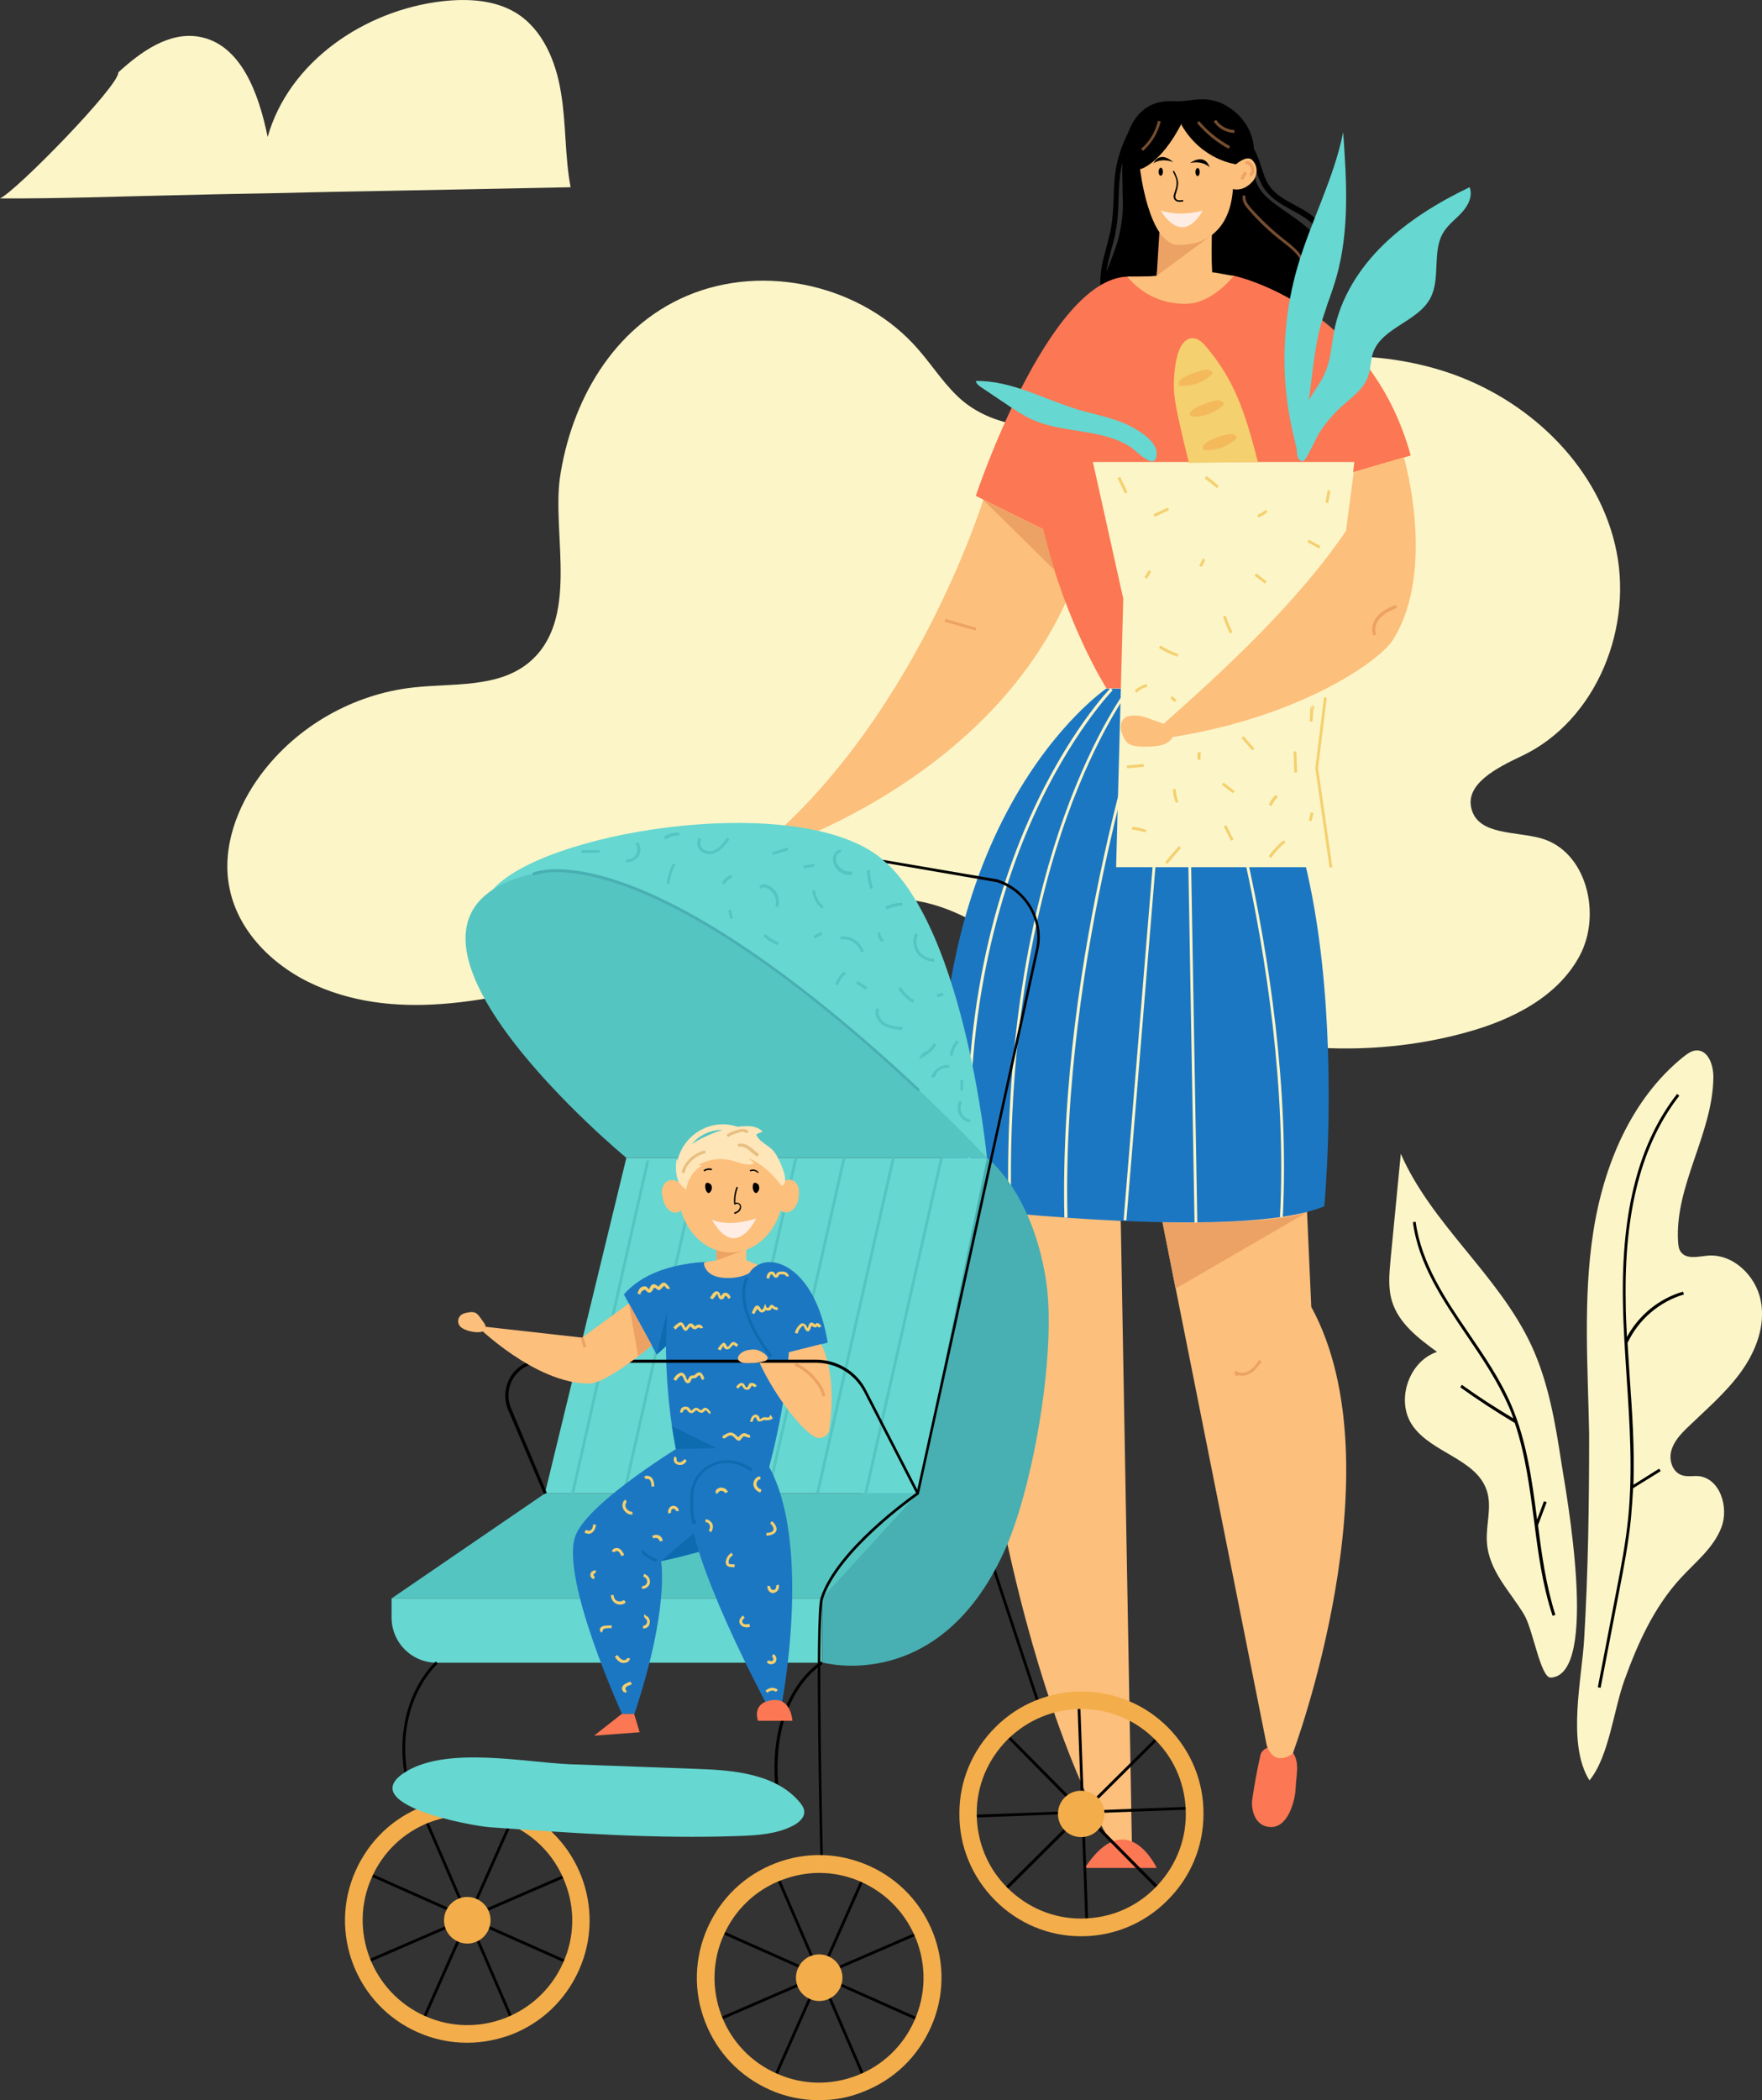 <svg xmlns="http://www.w3.org/2000/svg" width="193" height="230" fill="none" viewBox="0 0 193 230">
    <rect x="0" y="0" width="193" height="230" fill="#333333" stroke="none"/>
    <g clip-path="url(#clip0)">
        <path fill="#FCF5C7" d="M75.225 32.405c8.517-3.638 19.273-1.156 25.347 5.849 1.662 1.904 3.02 4.114 4.954 5.713 3.562 2.89 8.618 3.264 13.097 2.312 4.479-.918 8.653-2.993 12.996-4.489 8.618-3.026 18.221-3.91 26.907-1.02s16.219 9.895 18.357 18.804c2.171 8.91-1.934 19.314-10.214 23.225-2.646 1.258-6.311 3.06-5.462 5.882.814 2.788 4.818 2.347 7.6 3.129 4.954 1.394 6.651 8.262 4.242 12.819-2.41 4.556-7.465 7.073-12.453 8.433-16.185 4.488-33.829-.034-48.216-8.739-3.767-2.278-7.499-4.897-11.842-5.645-4.174-.714-8.415.442-12.52 1.564-7.839 2.143-15.643 4.285-23.481 6.461-9.84 2.686-20.596 5.339-29.927 1.224-4.581-2.006-8.585-5.882-9.501-10.813-.814-4.284.848-8.773 3.461-12.275 3.936-5.305 10.145-8.841 16.728-9.555 4.343-.476 9.195.068 12.588-2.686 5.633-4.625 2.613-13.84 3.427-20.164 1.222-8.467 5.837-16.594 13.912-20.029z"/>
        <path fill="#000" d="M146.243 28.393c-.238-1.87-1.052-3.468-2.273-4.557-.645-.578-1.425-.986-2.172-1.394-1.018-.544-2.002-1.088-2.647-1.938-.509-.646-.746-1.428-1.018-2.278-.169-.544-.373-1.088-.61-1.598-.068-.102-.102-.204-.17-.306 0-.136-.034-.272-.034-.408-.305-2.517-2.477-4.659-4.954-4.999-1.255-.17-2.443.238-3.698.17-1.222-.068-2.342.136-3.292.85 0 0-.441.374-.576.51-.543.578-.95 1.326-1.222 2.075-.645 1.258-1.12 2.618-1.357 4.012-.17 1.054-.204 2.108-.238 3.128-.034 1.088-.102 2.176-.271 3.23-.136.715-.339 1.463-.509 2.143-.136.544-.306 1.122-.441 1.7-.238 1.156-.306 2.176-.17 3.094-.034.136-.068.306-.102.442-.373 2.075.102 4.557 1.934 5.679 1.29.782 2.885.68 4.31.272 1.425-.408 2.782-1.054 4.241-1.36 1.731-.374 3.529-.204 5.293-.068 1.765.136 3.563.238 5.294-.238 1.696-.476 3.325-1.632 3.902-3.299.169-.51.237-1.054.271-1.598.509-.952.645-2.21.509-3.264zm-23.786-2.108c-.339 1.19-.814 2.312-1.255 3.468.034-.272.068-.544.136-.816.101-.544.271-1.122.407-1.666.203-.714.407-1.462.509-2.21.203-1.088.237-2.245.271-3.333.034-1.02.068-2.074.238-3.06.034-.272.101-.578.169-.85-.034 1.19.034 2.346.034 3.536.102 1.632-.068 3.299-.509 4.93zm23.141 3.536c-.068-.85-.203-1.666-.543-2.448-.984-2.278-3.393-3.537-5.395-5.033-.814-.612-1.628-1.326-2.002-2.278-.271-.646-.305-1.36-.305-2.108.068.136.102.306.136.442.271.85.577 1.734 1.12 2.448.746.986 1.798 1.564 2.85 2.142.712.408 1.459.782 2.07 1.326 1.119.987 1.832 2.449 2.069 4.149.068.442.068.918 0 1.36z"/>
        <path fill="#FCBF7C" d="M122.763 133.702l1.221 68.313-2.307-.272s-13.572-21.116-16.592-72.734l17.678 4.693z"/>
        <path fill="#FC7753" d="M138.066 192.188c-.374 1.666-.679 3.298-.916 4.999-.068.442 0 2.686 1.866 2.89 2.103.238 2.816-2.992 2.884-3.979.034-.544.068-1.088.136-1.666.067-.714.101-1.462-.204-2.108-.271-.612-.882-1.088-1.561-1.19-.678-.102-2.036.272-2.205 1.054z"/>
        <path fill="#FCBF7C" d="M127.072 132.546l11.672 58.554s.611 2.482 2.851.952c0 0 11.706-31.215 2.035-48.931l-.509-11.425-16.049.85zM107.833 54.338S100.097 79.84 81.74 94.02c0 0 36.306-9.93 38.647-42.403l-12.554 2.72z"/>
        <path fill="#FC7753" d="M154.522 49.883c-4.547-16.526-19.375-19.688-19.375-19.688l-11.672.102c-8.686.272-16.592 24.007-16.592 24.007l7.363 3.638c2.545 10.575 6.956 17.444 6.956 17.444h10.518c3.02-5.067 4.106-14.146 4.31-22.885l3.393 1.769 15.099-4.387z"/>
        <path fill="#FCBF7C" d="M130.16 33.255c2.748-.136 4.988-3.06 4.988-3.06-.645-.034-1.765-.34-2.376-.374-.169-2.822.102-7.65.102-7.65l-5.157.135-1.018 7.89c-1.052.135-3.224.101-3.224.101 1.731 2.108 4.208 3.095 6.685 2.958z"/>
        <path fill="#ECA165" d="M126.699 30.195l.373-6.018 5.7 1.53-6.073 4.488z"/>
        <path fill="#FCBF7C" d="M124.866 18.43c-.441-2.04.17-2.278 1.697-3.707 1.595-1.496 3.902-2.822 6.379-1.156 1.663 1.123 2.511 2.687 2.511 3.367 0 .34-.034.68-.068 1.054.543-.442 1.323-.918 1.798-.442.781.816.407 1.938 0 2.346-.61.68-1.357.986-2.137.816-.306 4.455-2.952 6.155-5.972 6.12-3.258-.033-4.208-8.364-4.208-8.398z"/>
        <path fill="#000" d="M128.497 17.75s-1.391-1.36-2.172.17c0-.034.815-.68 2.172-.17zM130.363 17.852s1.561-1.19 2.138.476c0 0-.713-.782-2.138-.476z"/>
        <path fill="#000" d="M124.9 18.532s2.613-.646 5.09-6.189c0 0 .441-.816-2.002-.918-2.477-.034-5.666 2.925-3.088 7.107z"/>
        <path fill="#000" d="M129.447 13.737c2.24 3.843 5.938 4.25 5.938 4.25s.713-2.21.204-4.386c-.645-2.72-3.597-3.332-6.04-1.734.034 0-.271 1.564-.102 1.87z"/>
        <path fill="#FFEDE4" d="M131.755 23.054s-2.41.748-4.615 0c.034 0 2.205 4.115 4.615 0z"/>
        <path fill="#000" d="M126.902 18.804c0 .238.102.442.238.442s.237-.204.237-.442c0-.238-.101-.442-.237-.442-.102 0-.238.204-.238.442zM130.94 18.838c0 .238.102.442.238.442.135 0 .237-.204.237-.442 0-.238-.102-.442-.237-.442-.136.034-.238.204-.238.442z"/>
        <path fill="#FCBF7C" d="M80.349 93.068c-.645.306-1.357.714-1.56 1.428-.238.68.135 1.496.746 1.904.61.408 1.39.476 2.103.272.713-.17 1.324-.578 1.9-1.02.815-.612 1.527-1.36 2.172-2.176 1.188-1.564 1.629-2.483-.679-2.007-1.662.375-3.223.919-4.682 1.599z"/>
        <path fill="#ECA165" d="M107.697 54.746l6.549 3.23 1.221 4.42-7.77-7.65z"/>
        <path fill="#754D30" d="M125.206 16.526l-.204-.238c.916-.782 1.561-1.87 1.832-3.06l.306.067c-.306 1.259-.984 2.38-1.934 3.23zM134.571 16.288c-1.323-.714-2.477-1.667-3.461-2.823l.237-.204c.95 1.123 2.104 2.04 3.393 2.755l-.169.272zM135.215 14.553c-.882 0-1.798-.51-2.273-1.258l.271-.17c.441.68 1.222 1.088 2.002 1.123v.306z"/>
        <path fill="#1C77C3" d="M121.168 75.42s-21.852 14.757-17.678 56.684c0 0 31.997 3.978 41.565 0 0 0 4.411-45.837-13.402-56.684h-10.485z"/>
        <path fill="#FCF5C7" d="M106.306 132.478c-1.629-19.79 2.613-34.242 6.481-42.913 4.173-9.385 8.822-14.18 8.856-14.213l.237.238c-.034.034-4.648 4.794-8.822 14.145-3.834 8.637-8.075 23.055-6.447 42.743h-.305z"/>
        <path fill="#FCF5C7" d="M110.48 132.886c-.543-20.368 3.019-34.922 6.107-43.559 3.359-9.35 6.888-13.941 6.922-14.01l.238.205c-.034.034-3.529 4.624-6.888 13.941-3.088 8.603-6.617 23.123-6.074 43.423h-.305zM116.587 133.362c-.678-28.767 9.195-57.738 9.297-58.044l.306.102c-.102.272-9.976 29.209-9.264 57.908l-.339.034zM140.509 133.294h-.306c1.425-28.155-8.856-57.5-8.958-57.806l.306-.102c.068.272 10.383 29.685 8.958 57.908zM127.858 75.372l-4.785 58.253.305.025 4.785-58.253-.305-.025zM130.136 75.391l-.305.006 1.012 58.514.305-.005-1.012-58.515z"/>
        <path fill="#FC7753" d="M118.827 204.565h7.872s-3.258-7.004-7.872 0z"/>
        <path fill="#000" d="M106.918 165.436l-.29.096 6.943 20.977.29-.096-6.943-20.977z"/>
        <path fill="#48AFB2" d="M114.551 140.061c-1.56-9.691-6.446-13.262-6.446-13.262l-18.052 48.217v7.039s13.098 3.74 20.223-12.785c3.02-7.073 5.497-21.661 4.275-29.209z"/>
        <path fill="#66D7D1" d="M108.105 126.799s-2.579-26.965-12.487-33.46c-9.908-6.494-36.272-2.141-41.667 4.115-5.43 6.223 54.154 29.345 54.154 29.345zM68.609 126.8l-8.924 36.758h40.853l7.566-36.758H68.609z"/>
        <path fill="#55C5C2" d="M102.976 126.776l-8.305 36.745.298.068 8.305-36.745-.298-.068zM97.704 126.76L89.4 163.505l.298.068 8.305-36.746-.298-.067zM92.313 126.765l-8.305 36.745.298.068 8.305-36.745-.298-.068zM87.034 126.782l-8.305 36.746.298.067 8.305-36.745-.298-.068zM81.776 126.84l-8.305 36.746.298.067 8.305-36.745-.298-.068zM76.504 126.822l-8.305 36.745.298.067 8.304-36.745-.297-.067zM70.81 127.081l-8.302 36.745.298.067 8.301-36.745-.298-.067z"/>
        <path fill="#55C5C2" d="M59.685 163.557L42.889 175.05h47.13l10.519-11.493H59.685zM68.609 126.799s-29.622-24.482-12.046-30.603c17.542-6.12 51.541 30.603 51.541 30.603H68.609z"/>
        <path fill="#66D7D1" d="M42.889 175.05v2.074c0 2.755 2.205 4.965 4.954 4.965h42.176v-7.039H42.89z"/>
        <path fill="#000" d="M89.883 204.395c-.033-1.122-.678-27.305 0-29.413 1.731-5.27 9.705-10.949 10.519-11.527l13.064-59.472c.712-3.197-1.188-6.427-4.31-7.379L97.111 94.53l-.441-.374 12.554 2.142c3.258 1.02 5.26 4.42 4.513 7.753l-13.097 59.608-.068.034c-.102.068-8.687 6.053-10.417 11.391-.679 2.074 0 29.039 0 29.311h-.272zM94.606 205.169l-10.087 22.746.28.124 10.086-22.745-.28-.125z"/>
        <path fill="#000" d="M78.547 211.184l-.123.28 22.701 10.101.124-.28-22.701-10.101z"/>
        <path fill="#000" d="M100.947 211.375l-22.738 9.842.12.281 22.739-9.842-.121-.281z"/>
        <path fill="#000" d="M85.042 204.887l-.28.121 9.862 22.845.28-.122-9.862-22.844z"/>
        <path fill="#F3AD4A" d="M92.055 217.623c-.577 1.292-2.07 1.87-3.36 1.292-1.289-.578-1.865-2.074-1.289-3.367.577-1.292 2.07-1.87 3.36-1.292 1.289.578 1.866 2.109 1.289 3.367z"/>
        <path fill="#F3AD4A" d="M89.714 230c-1.833 0-3.699-.374-5.43-1.156-3.257-1.462-5.768-4.081-7.057-7.447-1.29-3.332-1.188-6.971.272-10.269 1.459-3.264 4.071-5.781 7.43-7.073 3.326-1.292 6.956-1.19 10.248.272 6.752 2.993 9.806 10.949 6.786 17.682-1.459 3.265-4.072 5.781-7.431 7.073-1.56.646-3.19.918-4.818.918zm.034-24.891c-1.392 0-2.783.272-4.14.782-2.85 1.089-5.124 3.265-6.345 6.053-1.256 2.788-1.323 5.917-.238 8.773 1.086 2.856 3.258 5.135 6.04 6.359 2.782 1.258 5.904 1.326 8.754.238 2.85-1.088 5.124-3.265 6.345-6.053 2.579-5.781-.033-12.581-5.836-15.166-1.425-.646-3.02-.986-4.58-.986z"/>
        <path fill="#000" d="M109.733 207.524l-.237-.238 17.644-17.512.237.204-17.644 17.546z"/>
        <path fill="#000" d="M127.242 207.422l-17.475-17.682.204-.238 17.508 17.682-.237.238z"/>
        <path fill="#000" d="M130.754 197.847l-24.752.919.011.306 24.753-.919-.012-.306z"/>
        <path fill="#000" d="M118.302 185.996l-.305.011.906 24.873.306-.011-.907-24.873z"/>
        <path fill="#F3AD4A" d="M120.218 200.451c-.984.986-2.613.986-3.597 0s-.984-2.618 0-3.604c.984-.987 2.613-.987 3.597 0 1.018.986 1.018 2.618 0 3.604z"/>
        <path fill="#F3AD4A" d="M118.453 212.046h-.067c-3.563 0-6.922-1.428-9.433-3.978-2.511-2.551-3.902-5.917-3.868-9.487 0-3.571 1.425-6.937 3.97-9.453 5.225-5.203 13.708-5.169 18.899.068 2.511 2.55 3.902 5.916 3.868 9.487 0 3.57-1.425 6.936-3.97 9.453l-.678-.68.678.68c-2.511 2.516-5.87 3.91-9.399 3.91zm0-24.891c-2.918 0-5.836 1.123-8.075 3.333-2.172 2.176-3.393 5.032-3.393 8.093 0 3.06 1.153 5.95 3.325 8.127 2.172 2.176 5.022 3.4 8.076 3.4 3.087 0 5.938-1.156 8.109-3.332 2.172-2.177 3.393-5.033 3.393-8.093 0-3.061-1.153-5.951-3.325-8.127-2.239-2.278-5.158-3.401-8.11-3.401z"/>
        <path fill="#000" d="M56.104 198.845L46.015 221.59l.28.125 10.088-22.745-.279-.125z"/>
        <path fill="#000" d="M40.02 204.888l-.124.28 22.702 10.1.124-.28-22.702-10.1z"/>
        <path fill="#000" d="M62.4 205.052l-22.738 9.842.121.281 22.739-9.842-.122-.281z"/>
        <path fill="#000" d="M46.505 198.595l-.28.121 9.863 22.845.28-.122-9.863-22.844z"/>
        <path fill="#F3AD4A" d="M53.51 211.332c-.577 1.292-2.07 1.87-3.36 1.292-1.289-.578-1.866-2.074-1.289-3.366.577-1.292 2.07-1.871 3.36-1.292 1.289.578 1.865 2.074 1.289 3.366z"/>
        <path fill="#F3AD4A" d="M51.168 223.709c-1.832 0-3.698-.374-5.429-1.156-6.752-2.992-9.806-10.949-6.786-17.682 1.459-3.264 4.072-5.78 7.43-7.072 3.326-1.293 6.957-1.191 10.248.272 6.752 2.992 9.806 10.949 6.786 17.681-1.459 3.265-4.072 5.781-7.43 7.073-1.562.578-3.19.884-4.819.884zm.034-24.924c-1.391 0-2.782.272-4.14.782-2.85 1.088-5.123 3.264-6.345 6.052-2.578 5.781.034 12.582 5.837 15.166 5.768 2.584 12.554-.034 15.133-5.849 1.255-2.788 1.323-5.916.203-8.773-1.086-2.856-3.257-5.134-6.04-6.358-1.492-.68-3.087-1.02-4.648-1.02z"/>
        <path fill="#000" d="M44.416 194.942c-1.663-8.637 3.291-12.955 3.325-12.989l.204.238c-.034.034-4.852 4.25-3.224 12.683l-.305.068zM85.337 198.751c-2.41-12.752 4.546-16.764 4.614-16.798l.17.272c-.068.034-6.82 3.944-4.445 16.458l-.34.068z"/>
        <path fill="#66D7D1" d="M62.4 193.208l13.945.51c4.072.136 8.686.544 11.299 3.707.203.272.407.544.441.884.102.714-.577 1.292-1.221 1.632-1.799.918-3.869 1.054-5.87 1.122-9.094.34-18.188-.306-27.281-.952-2.104-.136-15.1-2.55-9.196-6.121 4.581-2.754 12.962-.986 17.882-.782z"/>
        <path fill="#FCF5C7" d="M145.802 94.972h-23.548l.78-29.413-3.325-14.962h28.638l-4.106 33.528 1.561 10.847z"/>
        <path fill="#FCBF7C" d="M153.776 50.087l-5.497 1.632-.849 6.427c-7.973 11.8-22.835 23.088-21.749 22.952 15.54-1.802 25.312-8.5 26.907-11.05 4.784-7.652 1.188-19.96 1.188-19.96z"/>
        <path fill="#FCBF7C" d="M126.495 78.922c-.882-.34-1.832-.714-2.782-.51-.204.034-.407.102-.577.272-.272.204-.373.578-.373.918 0 .34.101.68.237.986.102.239.238.477.407.68.34.34.849.442 1.29.477.78.068 1.561.034 2.341-.103.611-.102 1.527-.578 1.459-1.36-.068-.85-1.391-1.122-2.002-1.36z"/>
        <path fill="#000" d="M129.21 22.102h-.102c-.204-.034-.373-.102-.475-.272-.17-.272-.034-.612.068-.884v-.034c.135-.374.203-.714.169-1.02-.034-.408-.237-.782-.407-1.122l.136-.068c.17.34.373.748.441 1.19.034.34-.034.68-.17 1.088v.034c-.101.272-.203.544-.068.748.068.102.204.17.34.17.135 0 .305 0 .441-.034l.034.17c-.136 0-.272.034-.407.034z"/>
        <path fill="#ECA165" d="M136.946 19.348l-.068-.306c.034 0 .102-.068.136-.17.067-.238.034-.476-.102-.68-.102-.136-.272-.272-.441-.204l-.068-.306c.305-.102.611.102.78.34.204.272.238.646.17.952-.136.204-.272.34-.407.374zM136.199 19.688l-.305-.068c.068-.306.238-.612.475-.85l.204.238c-.17.204-.306.442-.374.68z"/>
        <path fill="#754D30" d="M142.85 30.841l-.305-.068c.135-.544.237-1.088.135-1.632-.203-1.122-1.187-1.87-2.137-2.618l-.136-.102c-1.323-1.02-2.545-2.177-3.631-3.435-.407-.442-.78-.986-.644-1.598l.305.068c-.102.476.238.918.577 1.326 1.086 1.224 2.307 2.38 3.597 3.4l.135.103c.95.748 2.002 1.564 2.24 2.788.102.612 0 1.224-.136 1.768z"/>
        <path fill="#66D7D1" d="M160.969 20.504c-3.393 1.632-6.65 3.604-9.365 6.223-2.714 2.618-4.818 5.95-5.497 9.657-.271 1.462-.339 2.958-.916 4.318-.441 1.088-1.187 2.006-1.764 3.026-.034.035-.034.102-.068.17.136-1.088.271-2.142.407-3.23.204-1.564.407-3.094.781-4.624.509-1.938 1.289-3.775 1.832-5.679 1.459-5.134 1.12-10.575.746-15.88-1.018 5.067-3.529 9.726-4.988 14.69-.644 2.21-1.085 4.522-1.289 6.835-.373 4.012-.068 8.093.916 12.003.034.17.136.68.272 1.156 0 .782.169 1.36.712 1.326.306 0 1.527-2.788 1.799-3.162.746-1.122 1.628-2.142 2.646-3.026 1.018-.919 2.206-1.769 2.647-3.06.305-.817.271-1.735.543-2.585.95-2.788 4.886-3.4 6.277-5.985 1.188-2.21.136-5.202 1.493-7.31.543-.85 1.391-1.428 2.036-2.177.644-.714 1.153-1.734.78-2.686z"/>
        <path fill="#F4D06F" d="M137.794 50.597s-.339-1.19-.271-1.02c-1.222-4.556-2.341-7.957-5.361-11.561-.407-.476-.882-.952-1.493-.986-.95-.034-1.493 1.054-1.731 1.972-.305 1.258-.407 2.584-.339 3.91.102 1.293.407 2.55.679 3.809.305 1.326.61 2.652.95 3.978l7.566-.102z"/>
        <path fill="#F4B95B" d="M131.517 40.6c.373-.102.814-.204 1.154.034.068.068.169.136.135.238 0 .068-.067.136-.135.204-.849.782-2.002 1.19-3.156 1.19-.17 0-.407-.068-.407-.238-.102-.68 1.968-1.292 2.409-1.428zM134.163 47.639c.374-.102.815-.204 1.154.034.068.068.17.136.136.238 0 .068-.068.136-.136.204-.848.782-2.002 1.19-3.155 1.19-.17 0-.408-.068-.408-.238-.101-.714 1.968-1.326 2.409-1.428zM132.738 43.967c.374-.102.815-.204 1.154.034.068.068.17.136.136.238 0 .068-.068.136-.136.204-.848.782-2.002 1.19-3.156 1.19-.169 0-.407-.068-.407-.238-.068-.68 2.002-1.292 2.409-1.428z"/>
        <path fill="#66D7D1" d="M123.781 46.653c-1.765-.884-3.699-1.224-5.599-1.768-3.766-1.122-7.363-3.23-11.299-3.163.068.34.407.578.678.748.951.647 1.935 1.293 2.885 1.939.814.544 1.628 1.088 2.51 1.496 3.428 1.598 7.703.986 10.892 3.06.679.442 2.783 2.788 2.851.714.034-1.326-1.901-2.516-2.918-3.026z"/>
        <path fill="#F4D06F" d="M122.692 52.224l-.276.132.803 1.688.276-.132-.803-1.688zM127.914 55.583l-1.565.742.131.276 1.564-.741-.13-.277zM133.281 53.454c-.407-.374-.882-.715-1.323-1.054l.17-.273c.475.34.916.68 1.357 1.089l-.204.238zM137.828 56.684l-.102-.306c.34-.136.645-.306.916-.544l.204.238c-.305.272-.645.442-1.018.612zM145.424 53.674l-.241 1.373.301.053.24-1.373-.3-.053zM131.755 61.168l-.394.79.273.137.394-.79-.273-.137zM137.606 62.798l-.186.243 1.132.868.185-.243-1.131-.868zM125.83 62.436l-.469.789.263.156.468-.788-.262-.157zM128.972 71.918c-.713-.239-1.391-.579-2.036-.953l.17-.272c.61.374 1.289.714 1.968.953l-.102.272zM134.706 69.367c-.271-.612-.542-1.224-.746-1.836l.305-.102c.204.612.441 1.224.747 1.802l-.306.136zM143.356 59.1l-.146.268 1.28.7.147-.268-1.281-.7zM124.493 75.862l-.203-.238c.373-.34.814-.578 1.289-.714l.102.306c-.475.102-.882.34-1.188.646zM128.633 76.882c-.102-.136-.238-.272-.407-.34l.101-.306c.238.102.408.272.543.476l-.237.17zM125.259 83.673l-1.826.158.026.305 1.826-.158-.026-.305zM143.766 79.024h-.305l.068-1.462c0-.034 0-.17.135-.238.102-.068.204-.034.272.068.068.102.034.204-.034.238l-.034-.034-.102 1.428zm-.102-1.666c-.068.034-.068.136-.034.17.034.068.102.068.136.034l.034-.034-.136-.17zM136.214 80.625l-.229.202 1.189 1.352.229-.203-1.189-1.351zM141.994 82.284l-.305.01.08 2.311.305-.01-.08-2.311zM131.178 83.207c-.034-.306-.034-.578.067-.884l.306.102c-.068.238-.068.476-.034.748l-.339.034zM128.802 87.933c-.203-.476-.305-.986-.339-1.496l.306-.034c.033.476.135.952.305 1.394l-.272.136zM125.443 91.163c-.475-.17-.984-.272-1.459-.306l.034-.306c.543.034 1.052.17 1.561.34l-.136.272zM129.123 92.658l-1.5 1.757.232.199 1.5-1.757-.232-.199zM134.019 85.703l-.185.243 1.215.927.185-.243-1.215-.927zM139.287 88.273l-.305-.136c.169-.408.407-.782.746-1.088l.238.238c-.306.272-.509.612-.679.986zM143.57 88.963l-.203.895.297.068.204-.895-.298-.068zM134.316 90.364l-.273.138.796 1.578.272-.138-.795-1.578zM139.219 93.952l-.271-.17c.475-.646 1.018-1.258 1.662-1.768l.204.238c-.611.476-1.12 1.054-1.595 1.7z"/>
        <path fill="#ECA165" d="M127.343 133.872s12.182.306 15.846-1.122l-14.421 8.365-1.425-7.243z"/>
        <path fill="#1C77C3" d="M82.792 158.593s3.088 4.25.882 7.48c-2.205 3.231-11.265 4.897-11.265 4.897s.984 4.998-2.918 16.73h-1.357s-6.753-14.758-5.124-19.45c1.323-3.775 12.181-10.27 12.181-10.27l7.6.613z"/>
        <path fill="#1C77C3" d="M82.792 158.593c6.786 7.378 2.85 27.95 2.85 27.95h-1.73c0-.068-8.517-15.709-8.517-22.374 0-2.618 7.397-5.576 7.397-5.576z"/>
        <path fill="#1C77C3" d="M73.563 139.006s1.594-1.156 6.82-.714c4.343.374 5.599 1.361 5.599 1.361s1.968 6.936-1.731 21.014l-10.213-1.939c0-.034-2.104-9.589-.475-19.722z"/>
        <path fill="#FCBF7C" d="M81.74 138.02v-3.264h-3.257v3.264l-1.392.238s-.034 1.701 2.613 1.701 3.325-1.429 3.325-1.429l-1.29-.51z"/>
        <path fill="#ECA165" d="M78.483 138.02l3.257-1.19v-2.108h-3.257v3.298z"/>
        <path fill="#FCBF7C" d="M87.474 130.098c-.101-.375-.339-.749-.712-.851-.373-.136-.713 0-1.052.17-.373-3.298-2.816-4.08-5.7-4.08-2.919 0-5.294.782-5.667 4.114h-.034c-.305-.17-.678-.306-1.052-.17-.373.136-.61.476-.712.851-.102.374-.034.782.068 1.156.067.34.17.646.373.918.203.272.475.51.814.578.272.068.577-.034.78-.238.781 2.686 2.919 4.624 5.463 4.624 2.545 0 4.683-1.938 5.463-4.624.204.204.51.272.78.204.34-.068.612-.272.815-.578.204-.272.306-.612.373-.918.034-.374.068-.782 0-1.156z"/>
        <path fill="#000" d="M77.295 130.268c.034.136.102.238.204.34.034.034.102.068.17.034.033 0 .033-.034.067-.034.136-.136.238-.306.238-.51 0-.204-.068-.409-.238-.477-.543-.34-.543.341-.44.647zM82.487 130.268c.034.136.101.238.203.34.034.034.102.068.17.034.034 0 .034-.034.068-.034.135-.136.237-.306.237-.51 0-.204-.068-.409-.237-.477-.51-.34-.51.341-.441.647zM80.45 132.954l-.033-.17c.237-.068.407-.17.509-.306.101-.136.17-.34.067-.51-.033-.068-.135-.136-.237-.136-.034 0-.136 0-.204.068-.034.034-.068.034-.068.034-.033 0-.033-.034-.067-.068-.068-.646.034-1.326.271-1.904l.136.068c-.204.544-.306 1.122-.272 1.7.068-.034.136-.034.204-.034.136.034.271.102.34.204.135.204.101.476-.069.714-.135.136-.339.272-.576.34zM82.996 128.465c-.17-.238-.543-.306-.815-.17l-.068-.136c.34-.17.78-.068.984.238l-.101.068zM77.16 128.295l-.103-.136c.272-.204.645-.272.95-.136l-.067.136c-.272-.068-.577-.034-.78.136z"/>
        <path fill="#FFEDE4" d="M77.974 133.566s1.696.918 4.852-.136c0 0-2.206 4.794-4.852.136z"/>
        <path fill="#FFE6B8" d="M85.54 127.513c-.271-.612-.543-1.224-1.018-1.666-.543-.51-1.29-.816-1.628-1.462-.034-.034-.034-.102-.034-.136.034-.068.067-.068.135-.102.17-.068.34-.136.543-.204-.44-.51-1.187-.646-1.866-.612-.305 0-.61.034-.882.068-1.29-.442-2.715-.34-3.936.306-1.323.68-2.308 1.938-2.647 3.4-.034-.068-.068-.102-.102-.17-.101.714-.101 1.496.102 2.176.068.204.136.375.272.545.067.102.678.612.678.646.136-1.089.78-2.109 1.73-2.653-.135-.034-.237-.034-.373-.068 1.086-.646 2.444-.816 3.665-.476.814.204 1.697.646 2.443.306-.204-.204-.441-.408-.645-.612 1.392.646 2.58 1.666 3.495 2.891.034.068.102.136.17.136.136.034.271-.136.305-.272.17-.681-.135-1.395-.407-2.041zm-11.299-.34l.102.034c0 .034-.034.102-.034.136-.034-.034-.068-.102-.068-.17zm2.85-2.618c-.475.204-.916.476-1.323.748.373-.442.814-.816 1.357-1.088.645-.34 1.324-.476 2.036-.476-.746.204-1.425.51-2.07.816z"/>
        <path fill="#1C77C3" d="M83.03 138.53c2.171-1.19 6.379.918 7.634 8.501l-6.21 1.564c-3.426-6.12-3.46-8.942-1.424-10.065zM77.125 138.258s-5.734-.034-8.788 3.503l3.597 6.596 4.038-3.706 1.153-6.393z"/>
        <path fill="#FCBF7C" d="M89.951 147.201c1.833 3.741.916 9.079.916 9.079.068.884-.882 1.496-1.662 1.054-1.765-1.02-4.75-5.168-6.142-8.399h3.291l.068-.85 3.53-.884z"/>
        <path fill="#000" d="M100.402 163.625l-5.734-11.153c-1.018-2.006-3.054-3.23-5.294-3.23H59.278c-1.222 0-2.342.612-2.986 1.598-.679 1.02-.78 2.278-.306 3.4l3.902 9.249-.305.136-3.936-9.249c-.509-1.224-.373-2.584.34-3.706.712-1.088 1.933-1.769 3.257-1.769H89.34c2.375 0 4.512 1.293 5.564 3.401l5.735 11.153-.238.17z"/>
        <path fill="#FCBF7C" d="M68.88 142.747l2.511 4.59s-4.886 4.183-6.888 4.183c-5.904 0-12.283-6.325-12.283-6.325l11.537 1.292 5.123-3.74z"/>
        <path fill="#FCBF7C" d="M50.557 145.399c-.237-.17-.373-.442-.373-.714 0-.272.136-.544.373-.714.204-.136.475-.204.713-.238.305-.068.678-.068.916.102.102.068.204.204.305.306.102.17.238.306.34.476 1.39 1.7-1.392 1.428-2.274.782zM81.367 148.051c.237-.136.509-.204.814-.238.272-.034.543-.034.78.034.272.068.543.238.78.408.17.136.374.306.34.51-.034.17-.203.272-.373.306-.51.171-1.052.205-1.595.205-.305 0-.644.034-.95-.102-.645-.307-.237-.885.204-1.123z"/>
        <path fill="#FC7753" d="M68.1 187.7l-3.02 2.38 4.988-.374-.611-2.006H68.1zM83.03 188.448h3.766s-.136-2.619-2.308-2.245c-2.205.34-1.459 2.245-1.459 2.245z"/>
        <path fill="#ECA165" d="M63.914 146.439l-.294.081.288 1.049.294-.081-.288-1.049zM68.88 142.747l2.511 4.59-1.493 1.19-1.018-5.78zM90.053 152.914c0-.306-.136-.578-.271-.816-.611-1.122-1.595-2.006-2.749-2.55l.136-.306c1.221.578 2.24 1.53 2.884 2.686.17.272.305.612.305.986h-.305z"/>
        <path fill="#0D6BAF" d="M76.005 166.923c-.033 0-.067 0-.101-.034l-.068-.034-.034-.068c-.136-.612-.17-1.224-.204-1.768-.034-.816-.034-1.734.306-2.584.44-1.19 1.595-2.142 2.884-2.414 1.255-.272 2.613.068 3.664.884l-.203.238c-.984-.748-2.24-1.088-3.393-.85-1.188.238-2.24 1.122-2.647 2.21-.305.782-.305 1.632-.271 2.448 0 .51.034 1.054.17 1.598l.169-.068c.034.102.034.204-.068.306-.068.102-.136.136-.204.136zm0-.34s-.033.034 0 0c-.033.034-.033.034-.033.068l.034-.034v-.034c.033.034 0 0 0 0zM71.934 148.324l1.12-4.659-.102 3.74-1.018.919zM84.353 148.664c-4.513-5.883-2.715-8.705-2.647-8.841l.271.17-.135-.102.135.102c-.034.034-1.73 2.788 2.613 8.467l-.237.204zM72.375 170.97l4.174-1.02-.577-2.041-3.597 3.061zM71.9 171.038c-.679-.17-1.256-.578-1.697-1.088l.238-.204c.407.476.95.816 1.527.986l-.068.306z"/>
        <path fill="#F4D06F" d="M70.135 141.761l-.305-.102c.068-.204.136-.442.305-.612.204-.17.543-.272.747-.068.034.034.068.068.102.136l.068.068s.067-.034.101-.102l.034-.068c.034-.102.102-.204.204-.306.203-.136.475-.034.645.136l.067.068.034-.034.272-.272c.068-.068.136-.136.271-.136.204-.034.34.17.441.272.034.068.102.102.102.102l.17.272c-.17.102-.373.034-.51-.17-.067-.102-.135-.136-.135-.136s-.068.034-.068.068l-.271.272c-.034.034-.136.136-.238.136-.135 0-.203-.102-.271-.136-.068-.102-.204-.136-.272-.102-.034.034-.067.102-.101.17l-.034.068c-.102.204-.272.306-.441.272-.136-.034-.204-.136-.272-.204-.034-.034-.034-.068-.068-.068-.068-.068-.237-.034-.305.068-.17.068-.238.238-.272.408zM78.041 142.305l-.271-.17.237-.374c.204-.306.442-.408.645-.306.17.102.204.238.238.374.034.102.068.136.068.136s.034-.068.067-.102c.034-.068.102-.136.17-.204.17-.136.441-.102.577.034.136.102.203.272.271.408l-.271.136c-.034-.102-.102-.204-.17-.272-.068-.034-.135-.068-.17-.034-.033.034-.067.068-.067.102-.068.102-.136.272-.34.272-.17 0-.305-.136-.373-.374-.034-.102-.034-.17-.068-.204-.034-.034-.135.068-.203.204l-.34.374zM82.656 143.903l-.305-.102c.068-.238.17-.442.305-.646.034-.068.102-.136.204-.17.17-.034.305.034.407.238l.034.068c.034.068.068.102.102.136.034 0 .101 0 .135-.034.068-.068.102-.136.136-.238l.136-.374.136.374c0 .034.067.068.135.068.034 0 .102 0 .136-.034 0 0 .034-.034.034-.068.068-.102.17-.272.373-.204.068.034.102.068.136.102.102.102.237.17.407.136l.034.306c-.237.034-.475-.068-.645-.238 0 .034-.034.034-.034.068s-.034.068-.034.068c-.101.136-.271.204-.44.17-.069 0-.136-.034-.17-.068-.034.034-.068.102-.102.136-.136.136-.34.17-.475.102-.136-.068-.17-.17-.238-.238l-.034-.034-.067-.068-.034.034c-.136.17-.238.34-.272.51zM87.373 146.045l-.306-.068c.068-.34.272-.68.543-.918.068-.068.17-.136.272-.136.17 0 .339.102.474.306.034.034.034.068.034.102.034.034.034.102.068.136l.136-.374c.034-.068.068-.17.204-.238.17-.068.305.068.407.136l.068.068s0-.034.034-.034l.101-.102c.068-.034.17-.034.238 0 .17.068.271.272.34.34l-.306.136c-.068-.102-.136-.17-.136-.17l-.034.034c-.034.034-.102.102-.17.102-.17.034-.27-.068-.373-.136l-.068-.068v.034l-.17.408c-.067.17-.169.204-.237.204-.068 0-.136-.034-.17-.068-.101-.102-.135-.204-.203-.306 0-.034-.034-.068-.034-.102-.034-.102-.102-.136-.136-.136-.034 0-.067.034-.102.068-.27.238-.407.476-.474.782zM84.25 140.027l-.304-.068c.034-.17.067-.374.203-.544.102-.102.238-.17.373-.17.102 0 .238.034.306.136.034.068.068.102.102.17 0 .034.033.034.033.068l.034-.034c.034-.034.034-.068.068-.136.17-.204.475-.204.611-.204s.305.034.441.102c.17.102.305.306.272.476l-.306-.068c0-.034-.034-.102-.102-.136-.067-.034-.203-.068-.305-.068-.136 0-.305 0-.34.068-.033.034-.033.034-.033.068-.034.102-.136.238-.306.238-.203 0-.271-.17-.339-.238-.034-.034-.034-.068-.068-.102 0 0-.034-.034-.068-.034s-.101.034-.135.068c-.068.136-.102.272-.136.408zM75.09 145.739h-.035c-.135-.034-.203-.17-.237-.204-.068-.136-.136-.272-.204-.374l-.034-.034s-.034 0-.067.034c-.17.102-.34.238-.475.408l-.034.034-.238-.204c0-.034.034-.034.034-.068.136-.17.305-.306.509-.442.068-.034.204-.136.34-.068.101.034.169.136.203.17.102.136.17.272.237.442l.272-.34c.034-.034.068-.102.17-.136.203-.102.373.068.475.17l.135.136.068-.068c.034-.034.068-.068.102-.068.102-.068.271-.102.407-.034.136.068.238.17.305.306l-.305.102c0-.034-.034-.068-.102-.102h-.135c-.034 0-.034.034-.068.034-.068.068-.136.102-.238.136-.203.034-.34-.102-.44-.204-.035-.034-.103-.102-.137-.102l-.034.034-.271.34c.034 0-.068.102-.204.102zM78.924 147.881l-.306-.136c.136-.272.34-.51.577-.68l.068-.034.068.034c.136.068.203.17.237.272.034.068.068.102.068.136.034.034.136 0 .204-.068.034-.034.068-.102.102-.136.068-.068.102-.136.17-.204.067-.068.135-.102.203-.102.102 0 .204.034.237.068l.306.204-.17.272-.305-.204s-.034-.034-.068-.034l-.034.034-.136.136c-.034.068-.102.102-.135.17-.136.136-.408.238-.577.102-.102-.068-.17-.17-.204-.272 0-.034-.034-.034-.034-.068-.034.17-.17.34-.271.51zM75.327 151.486c-.034 0-.068 0-.102-.034-.068-.034-.102-.068-.17-.136-.067-.102-.135-.238-.17-.34 0-.034-.033-.102-.067-.136-.034-.102-.136-.204-.204-.204-.034 0-.068.034-.101.068-.204.136-.34.306-.442.51l-.305-.136c.102-.272.305-.51.543-.646.068-.034.17-.102.272-.102.203-.034.407.136.508.374.034.068.034.102.068.17.034.102.068.17.102.238l.034.034s.068-.034.102-.136c.068-.136.17-.374.407-.374h.17c.068 0 .135-.068.203-.136.102-.102.272-.238.475-.204.204.034.306.238.373.374.034.068.068.17.136.204l-.17.272c-.135-.068-.203-.204-.237-.34-.068-.102-.102-.17-.136-.204-.034 0-.102.034-.203.136-.102.102-.272.238-.441.204h-.136c-.034 0-.102.136-.136.204-.068.238-.203.34-.373.34zM81.774 152.2c-.068 0-.136-.034-.204-.068-.102-.068-.17-.17-.237-.272-.034-.068-.068-.136-.102-.136 0 0-.034 0-.068.034-.102.068-.204.17-.271.306l-.272-.136c.102-.17.204-.306.373-.408.068-.034.136-.068.238-.068.204 0 .305.17.373.306.034.068.068.136.102.17.034.034.136 0 .17-.034.067-.068.101-.204.17-.306l.033-.068.068-.034c.271-.102.61.034.746.306l-.27.136c-.069-.102-.17-.17-.306-.17-.034.102-.102.238-.204.34-.068.068-.204.102-.34.102zM77.804 154.852c-.136-.034-.237-.17-.34-.272-.067-.102-.135-.17-.169-.136-.034 0-.068.034-.136.102-.068.068-.17.17-.305.17-.17 0-.305-.068-.407-.17-.068-.034-.136-.102-.17-.102s-.102.068-.17.102c-.101.102-.203.238-.407.204-.17 0-.305-.136-.373-.238-.034-.034-.068-.068-.068-.102-.068-.068-.203-.102-.305-.034-.102.068-.17.17-.136.272l-.305.068c-.034-.238.068-.51.305-.612.204-.102.51-.068.679.102.034.034.068.102.102.136.033.068.101.136.135.136s.102-.068.136-.102c.102-.102.203-.204.373-.204.17 0 .272.102.373.17.068.034.136.102.17.102s.068-.034.136-.102c.068-.068.17-.17.305-.17.204 0 .34.136.441.272.068.068.102.136.17.17l-.034.238zM83.199 155.668h-.068c-.17-.034-.237-.204-.272-.306-.033-.068-.033-.102-.067-.136-.034-.034-.102 0-.17.034-.068.068-.102.204-.136.306h-.034v.136h-.305l.068-.204c.034-.136.102-.306.237-.442.136-.136.407-.204.577-.034.102.068.136.17.17.272 0 .034.034.102.068.136 0 0 .068-.034.102-.068.033-.034.101-.068.135-.102.17-.068.306-.068.475-.034h.068c.102 0 .238 0 .238-.068l.101-.238.272.408-.272.17v-.034c-.101.068-.237.068-.407.068h-.102c-.101 0-.203-.034-.271 0-.034 0-.068.034-.102.068-.102 0-.17.068-.305.068zM80.926 157.777c-.102 0-.204-.068-.238-.102-.068-.034-.102-.102-.17-.17-.135-.136-.27-.273-.44-.307-.204-.034-.442.136-.611.273-.102.102-.204.034-.238.034l-.102-.068.034-.137c.034-.068.068-.136.136-.136h.034c.237-.17.509-.306.78-.272.272.034.441.238.611.374l.136.136.102-.102c.135-.136.271-.306.475-.34.17-.034.305.034.407.102.102.034.204.068.271.068l.068.307c-.17.034-.34-.035-.44-.069-.103-.034-.17-.068-.238-.068-.102 0-.204.136-.272.239-.034.034-.068.068-.102.136-.034.034-.101.102-.203.102 0 0 .034 0 0 0zM74.445 160.429c-.17 0-.34-.068-.475-.17-.102-.102-.17-.272-.17-.408 0-.136.034-.272.136-.374l.203.238c-.034.034-.034.102-.034.136 0 .068.034.136.068.204.102.102.272.102.407.068.136-.068.272-.17.408-.34l.237.204c-.17.238-.34.374-.543.442-.034-.034-.136 0-.237 0zM78.449 163.591c-.068-.068-.068-.136-.068-.238 0-.136.102-.238.203-.306.17-.136.408-.17.645-.102.238.068.407.204.51.442l-.306.136c-.034-.102-.17-.204-.306-.238-.135-.034-.271-.034-.373.068-.034.034-.068.102-.068.102l-.237.136zM83.946 168.182v-.307c.271 0 .644-.068.746-.272.136-.238-.102-.578-.34-.782l.204-.238c.441.374.611.816.441 1.156-.237.341-.678.409-1.051.443zM80.45 171.65c-.067 0-.135-.034-.237-.034h-.203c-.238-.034-.408-.136-.475-.306-.034-.102-.068-.204-.034-.34.067-.374.305-.748.644-.918l.136.272c-.238.136-.441.374-.475.68v.17c.034.068.136.136.237.136h.17c.102 0 .17 0 .272.034l-.034.306zM84.692 174.472c-.17 0-.373-.102-.475-.238-.136-.17-.204-.374-.136-.578l.306.068c-.034.102 0 .204.067.272.068.102.17.136.272.136.102 0 .17-.068.237-.17.068-.102.068-.204.034-.306l.272-.136c.102.17.068.408-.034.578-.102.204-.272.306-.475.34-.034 0-.068.034-.068.034zM81.774 178.213c-.068 0-.136 0-.237-.034-.238-.034-.476-.238-.543-.511-.068-.34.237-.612.373-.748l.203.238c-.17.136-.305.306-.271.476.034.137.17.205.271.239.17.034.34 0 .51-.034l.067.306c-.068.068-.237.068-.373.068zM84.454 182.259h-.033c-.204 0-.34-.102-.442-.272l.272-.17c.034.068.102.102.203.102.102 0 .17-.034.204-.068.034-.068.068-.136.034-.238-.034-.102-.068-.136-.136-.17l.136-.306c.17.068.272.204.34.408.033.17 0 .374-.102.51-.136.136-.306.204-.476.204zM84.081 185.387l-.237-.204c.17-.204.407-.306.644-.34.272-.034.51.068.713.204l-.204.238c-.135-.102-.305-.17-.475-.136-.203.034-.339.102-.44.238zM77.872 167.807l-.237-.204c.135-.17.17-.408.101-.578-.068-.204-.271-.34-.475-.34l.034-.306c.34.034.61.238.747.544.102.272.034.612-.17.884zM83.3 163.455c-.406-.102-.746-.476-.78-.884 0-.238.068-.442.204-.612.136-.17.34-.272.543-.272l.034.306c-.102 0-.238.068-.305.17-.102.102-.136.272-.136.374.034.272.237.51.543.578l-.102.34zM71.357 162.809c0-.272-.034-.51-.136-.68-.068-.102-.17-.17-.271-.17-.068 0-.102 0-.17.034l-.237-.238c.101-.102.271-.17.407-.136.203.034.407.136.509.306.17.272.203.612.203.85l-.305.034zM73.223 165.767c-.067-.17-.067-.34.034-.51.068-.17.204-.272.373-.34.17-.034.34 0 .476.102.135.102.237.272.271.442l-.305.034c0-.068-.068-.136-.136-.204-.068-.068-.17-.068-.238-.068-.067.034-.135.068-.17.17-.033.068-.033.17 0 .238l-.305.136zM69.186 165.869c-.272 0-.51-.102-.713-.34-.237-.238-.34-.544-.272-.85.035-.238.17-.408.34-.442l.102.306c-.068.034-.102.102-.136.204-.034.204.034.408.203.578.17.17.374.238.543.238l.034.306h-.101zM72.24 168.794c0-.136-.102-.273-.238-.341s-.305-.034-.407.034l-.17-.272c.204-.136.509-.17.746-.068.238.102.408.34.408.613l-.34.034zM64.47 167.977s-.035 0 0 0c-.17 0-.272-.068-.374-.102l-.068-.034.136-.306.102.034c.067.034.17.068.237.068.136 0 .272-.102.34-.204.067-.136.101-.306.135-.51l.306.068c-.034.204-.068.408-.204.612-.17.238-.373.374-.61.374zM68.066 170.426c-.102-.238-.204-.442-.374-.544-.067-.034-.203-.034-.27 0-.069.034-.069.068-.103.102l-.305-.068c.034-.136.136-.272.271-.34.17-.068.407-.068.577.034.272.17.407.476.51.68l-.306.136zM70.373 173.996h-.068l.034-.306c.272.034.51-.17.543-.442.034-.238-.136-.51-.407-.578l.068-.306c.407.102.712.544.644.952-.034.374-.407.68-.814.68zM65.046 172.942c-.136-.034-.238-.102-.305-.204-.068-.102-.102-.238-.068-.374.034-.136.102-.238.237-.306.102-.068.238-.102.374-.068l-.068.306c-.034 0-.102 0-.136.034-.034.034-.068.068-.068.102 0 .034 0 .102.034.136.034.034.068.068.102.068l-.102.306zM67.93 175.73c-.136 0-.305-.034-.441-.102-.34-.17-.577-.544-.577-.952h.305c0 .272.136.544.374.646.237.102.543.068.746-.102l.204.238c-.102.17-.34.272-.611.272zM70.44 178.349v-.306c.17 0 .34-.102.408-.272.068-.171.034-.375-.102-.477-.102-.068-.203-.204-.203-.34 0-.068.034-.136.068-.17l.203.238c.034-.034.034-.034.034-.068 0 0 0 .034.102.102.203.204.305.545.17.851-.068.272-.374.442-.68.442zM65.928 178.791c-.102-.034-.17-.102-.203-.204-.034-.102-.034-.238.068-.34.101-.136.271-.17.407-.204.271-.034.543-.034.814-.034l-.034.306c-.237-.034-.475-.034-.713.034-.067 0-.17.034-.203.102v.034l-.136.306zM68.303 182.123c-.102 0-.17 0-.237-.034-.34-.136-.577-.408-.713-.646l.272-.204c.17.238.339.442.576.544.102.034.272.034.374-.034.034-.034.102-.068.135-.17l.306.034c-.034.17-.136.306-.272.408-.17.068-.305.102-.44.102zM68.54 185.353c-.101 0-.203-.034-.27-.102-.102-.102-.17-.272-.136-.408.034-.204.203-.374.44-.476l.204-.102c.102-.034.17-.068.272-.102l.17.272c-.102.068-.204.102-.306.136-.068.034-.136.034-.17.068-.067.034-.237.136-.237.272 0 .034 0 .102.034.136l.034.034.068.306c-.034-.034-.068-.034-.102-.034z"/>
        <path fill="#0D6BAF" d="M74.038 158.694l4.479-.102-4.92-2.414.44 2.516z"/>
        <path fill="#E8BF82" d="M74.988 128.465h-.306c0-.272.102-.51.272-.816.475-.85 1.323-1.462 2.273-1.666l.068.306c-.848.17-1.629.748-2.07 1.496-.135.272-.203.476-.237.68zM79.772 124.521l-.204-.238c.374-.272.815-.442 1.222-.544.17-.068.373-.102.61-.102.272 0 .51.136.611.306l-.271.17c-.068-.102-.238-.17-.34-.17-.169 0-.339.034-.508.102-.374.102-.78.238-1.12.476zM82.961 126.697c-.203-.136-.373-.272-.576-.442-.306-.272-.611-.51-.985-.646-.101-.034-.339-.068-.475 0l-.17-.272c.238-.136.544-.102.747-.068.441.136.78.408 1.086.68.17.136.34.306.543.408l-.17.34z"/>
        <path fill="#48AFB2" d="M100.572 119.522c-30.674-28.699-42.041-23.7-42.143-23.632l-.136-.272c.102-.068 2.953-1.36 9.603.918 6.108 2.074 16.796 7.719 32.879 22.782l-.203.204z"/>
        <path fill="#ECA165" d="M135.453 150.738l-.306-.374.238-.238c.407.34 1.018.238 1.425 0 .475-.272.814-.782 1.12-1.19l.271.17c-.339.442-.678.986-1.221 1.292-.373.204-.882.34-1.357.204l-.17.136zM103.571 67.79l-.084.295 3.361.96.083-.294-3.36-.96zM150.45 69.605c-.373-.782 0-1.666.509-2.21.543-.578 1.29-.884 1.934-1.156l.136.306c-.611.272-1.323.578-1.832 1.088-.407.442-.747 1.224-.441 1.836l-.306.136z"/>
        <path fill="#F4D06F" d="M145.632 95.006l-1.561-10.881.95-7.753.306.034-.95 7.719 1.561 10.847-.306.034z"/>
        <path fill="#55C5C2" d="M77.77 93.544c-.305 0-.577-.068-.848-.238-.305-.204-.51-.476-.543-.782-.034-.238.034-.476.136-.782l.305.136c-.102.238-.136.442-.102.612.034.272.238.476.373.544.306.204.747.238 1.086.102.645-.238 1.086-.884 1.46-1.394l.27.17c-.373.544-.881 1.224-1.628 1.496-.136.102-.34.136-.509.136zM85.235 99.358l-.305-.102c.135-.408.067-.884-.17-1.292-.238-.408-.645-.714-1.052-.782-.068 0-.17.034-.204.034v-.034l-.271.136c-.068-.102-.034-.204.034-.306.102-.136.34-.204.509-.17.509.102.984.442 1.29.918.27.544.339 1.122.169 1.598zM93.005 95.822c-.373 0-.78-.136-1.12-.408-.44-.374-.678-.884-.644-1.394 0-.306.17-.612.373-.782.136-.136.305-.17.509-.17l-.034.306c-.102 0-.17.034-.271.068-.136.102-.238.34-.238.544-.034.408.17.816.543 1.122.373.306.814.408 1.188.306l.067.306c-.135.102-.271.102-.373.102zM94.295 104.289c-.238-.918-1.256-1.598-2.206-1.394l-.068-.306c1.086-.238 2.308.544 2.579 1.632l-.305.068zM98.841 112.79c-.644-.034-1.39-.102-2.035-.476-.611-.374-1.12-1.156-.815-1.904l.306.102c-.204.578.17 1.224.678 1.53.577.34 1.256.374 1.9.442l-.034.306zM102.268 105.309c-.712 0-1.425-.374-1.832-.952-.407-.612-.509-1.462-.204-2.142l.306.136c-.272.578-.204 1.292.17 1.836.373.51 1.017.85 1.628.816v.306h-.068zM68.71 94.428h-.135l.034-.306c.407.034.848-.17 1.052-.544.203-.34.203-.85-.034-1.19l.271-.17c.305.442.34 1.054.068 1.53-.305.408-.78.68-1.256.68zM101.963 117.992l.102-.238c.339-.714 1.119-1.19 1.9-1.122l-.034.306c-.543-.034-1.086.204-1.391.646 0 .068 0 .136-.034.204-.068.102-.17.204-.272.204h-.271zM106.272 122.923c-.509-.068-.984-.408-1.221-.884-.238-.476-.204-1.054.068-1.496l.271.17c-.204.34-.238.816-.068 1.19.17.374.543.646.95.714v.306zM86.273 92.81l-1.683.528.09.292 1.685-.528-.092-.292zM90.053 99.528c-.61-.476-1.018-1.224-1.086-2.006l.306-.034c.068.68.407 1.36.95 1.768l-.17.272zM97.11 99.597l-.135-.307c.577-.272 1.222-.408 1.866-.442l.034.306c-.61.034-1.221.204-1.764.443zM91.783 107.893l-.305-.102c.204-.544.509-1.02.984-1.394l.204.238c-.408.34-.713.782-.883 1.258zM99.961 109.797c-.645-.374-1.188-.884-1.56-1.53l.27-.17c.34.578.849 1.088 1.46 1.428l-.17.272zM100.64 116.02l.237-.442c.136-.238.339-.374.577-.442v.034c.339-.238.611-.544.848-.918l.272.17c-.374.578-.883 1.02-1.493 1.36l-.441.238zM105.492 118.264h-.306v1.156h.306v-1.156zM79.33 96.842l-.27-.17c.237-.374.61-.714 1.017-.884l.136.306c-.34.136-.679.442-.882.748zM85.201 103.507c-.577-.204-1.12-.544-1.56-.986l.203-.238c.407.408.916.714 1.459.918l-.102.306zM73.325 96.808l-.305-.034c.102-.782.34-1.53.678-2.21l.272.136c-.34.646-.543 1.36-.645 2.108zM65.69 93.102H63.69v.306h2.002v-.306zM72.884 91.946l-.204-.272c.51-.375 1.12-.545 1.73-.477l-.033.307c-.509-.034-1.052.136-1.493.442zM80.06 99.61l-.298.068.222.961.298-.069-.222-.96zM89.17 94.591l-1.168.217.056.3 1.168-.216-.056-.3zM89.957 102.064l-.849.428.137.273.85-.427-.138-.274zM96.602 103.201c-.306-.272-.475-.68-.475-1.088h.305c0 .306.136.646.373.85l-.203.238zM95.313 97.352c-.204-.68-.34-1.36-.34-2.074h.305c.034.68.136 1.326.34 1.972l-.305.102zM102.743 109.219l-.169-.272c.203-.136.475-.238.746-.204v.306c-.203.034-.407.068-.577.17zM93.94 107.418l-.173.253 1.065.728.172-.253-1.065-.728zM104.338 115.612l-.305-.034c.068-.612.339-1.224.78-1.666l.238.238c-.408.374-.645.918-.713 1.462z"/>
        <path fill="#FCF5C7" d="M174.066 157.096c-.135-7.378-.678-14.825.442-22.102 1.119-7.311 4.139-14.622 9.873-19.246.442-.34.917-.714 1.493-.714 1.256 0 1.799 1.632 1.799 2.89-.034 6.189-4.242 11.867-3.868 18.056.034.408.068.816.305 1.122.611.85 1.9.51 2.918.408 2.782-.238 5.293 2.177 5.836 4.931.543 2.754-.543 5.576-2.205 7.855-1.629 2.244-3.801 4.08-5.802 6.018-.781.748-1.527 1.564-1.799 2.585-.271 1.02.136 2.312 1.154 2.652.577.204 1.187.068 1.798.102 2.375.204 3.393 3.4 2.545 5.61-.848 2.245-2.816 3.775-4.445 5.543-2.918 3.162-4.716 7.141-6.175 11.187-1.188 3.264-1.697 8.399-3.835 10.983-2.511-4.012-.814-11.153-.576-15.539.441-7.413.542-14.86.542-22.341z"/>
        <path fill="#FCF5C7" d="M171.047 160.327c-.679-4.455-1.426-8.943-3.326-13.024-3.596-7.684-10.892-13.193-14.285-20.946-.373 3.843-.746 7.719-1.119 11.561-.136 1.531-.306 3.129.169 4.625.747 2.414 2.918 4.046 4.92 5.508-3.087 1.021-4.547 5.305-2.714 8.025 2.07 3.061 7.057 3.673 8.177 7.209.577 1.802-.136 3.74 0 5.611.204 3.162 2.545 5.372 4.072 7.922.984 1.633 1.798 6.937 2.918 6.903 5.395-.272 1.629-20.572 1.188-23.394z"/>
        <path fill="#000" d="M181.735 160.837l-2.816 1.768c.135-3.945-.136-7.889-.407-11.765-.068-1.258-.17-2.517-.238-3.775 1.188-2.55 3.495-4.522 6.175-5.304l-.101-.306c-2.613.748-4.852 2.584-6.142 4.964-.068-1.326-.136-2.618-.136-3.944-.169-9.861 1.765-17.206 5.87-22.477l-.237-.204c-4.174 5.339-6.108 12.752-5.938 22.681.034 2.788.238 5.644.407 8.365.34 5.066.679 10.269.17 15.403-.272 2.687-.781 5.373-1.29 7.957l-2.035 10.575.305.068 2.036-10.575c.509-2.618 1.018-5.304 1.289-7.991.102-1.088.17-2.21.238-3.298l3.02-1.87-.17-.272zM168.468 167.025l.95-2.516-.306-.102-.746 2.006c-.543-4.216-1.12-8.535-2.816-12.513-1.188-2.788-2.952-5.373-4.649-7.855-2.579-3.774-5.225-7.719-5.836-12.241l-.305.034c.61 4.624 3.291 8.569 5.87 12.377 1.696 2.483 3.427 5.067 4.614 7.787.204.442.373.884.509 1.326-1.934-1.156-3.834-2.38-5.632-3.672l-.17.272c1.934 1.394 3.936 2.686 5.972 3.91 1.154 3.435 1.629 7.073 2.104 10.643.441 3.503.916 7.107 2.035 10.473l.306-.102c-1.018-3.196-1.493-6.562-1.9-9.827z"/>
        <path fill="#FCF5C7" d="M12.962 7.924c2.443-2.245 5.53-4.455 8.788-3.91 4.682.781 6.616 6.324 7.567 10.982 2.34-8.263 10.62-13.873 19.137-14.86 2.748-.305 5.666-.17 8.041 1.259 2.952 1.802 4.411 5.338 4.954 8.773.577 3.434.407 6.937 1.052 10.337l-20.698.408c-3.868.068-7.736.136-11.638.238-3.767.068-7.533.136-11.3.238-6.277.136-12.588.374-18.865.34 1.73-.748 13.097-12.377 12.962-13.805z"/>
    </g>
    <defs>
        <clipPath id="clip0">
            <path fill="#fff" d="M0 0H193V230H0z"/>
        </clipPath>
    </defs>
</svg>
